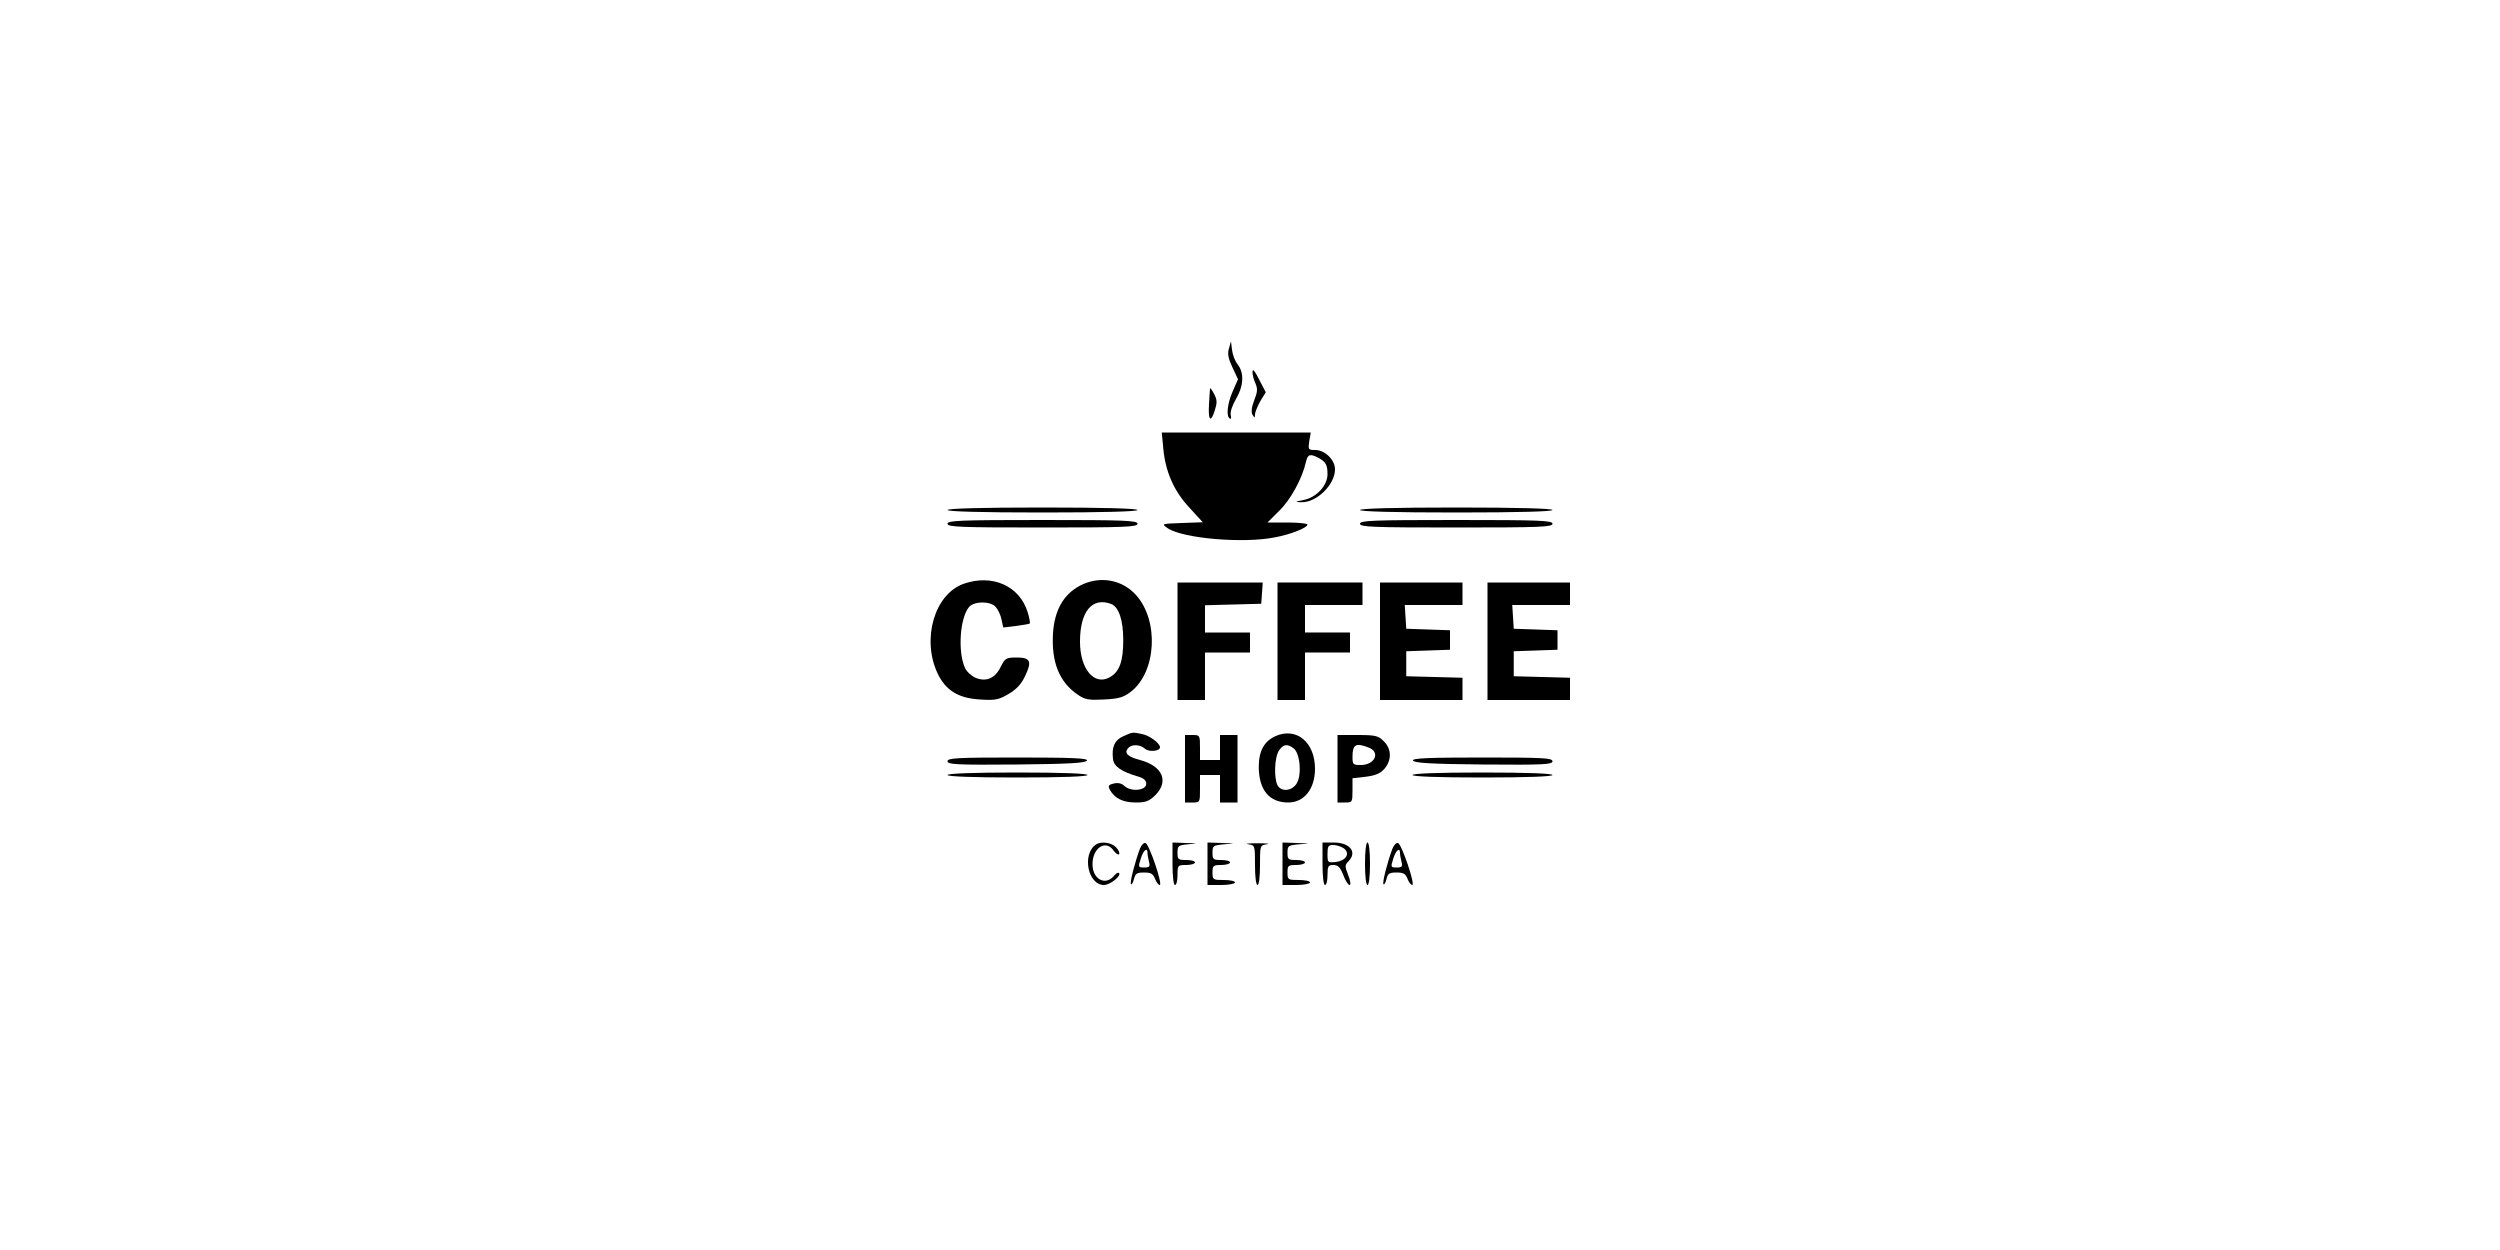 <?xml version="1.0" standalone="no"?>
<!DOCTYPE svg PUBLIC "-//W3C//DTD SVG 20010904//EN"
 "http://www.w3.org/TR/2001/REC-SVG-20010904/DTD/svg10.dtd">
<svg version="1.0" xmlns="http://www.w3.org/2000/svg"
 width="400pt" height="200pt" viewBox="0 0 500 500"
 preserveAspectRatio="xMidYMid meet">

<g transform="translate(0,500) scale(0.1,-0.1)"
fill="#000000" stroke="none">
<path d="M2416 3607 c-7 -22 -3 -41 14 -77 l22 -47 -21 -48 c-22 -50 -27 -100
-12 -109 5 -4 7 3 4 14 -3 11 6 39 21 64 31 53 33 104 7 138 -11 13 -21 40
-23 59 l-4 34 -8 -28z"/>
<path d="M2510 3512 c0 -11 5 -32 12 -46 9 -21 8 -34 -5 -67 -11 -28 -13 -47
-7 -58 9 -14 9 -14 10 1 0 9 10 33 21 53 l22 36 -27 52 c-17 34 -26 44 -26 29z"/>
<path d="M2340 3445 c-1 -5 -2 -34 -4 -63 -4 -64 7 -75 23 -24 10 31 10 42 -3
67 -9 17 -16 26 -16 20z"/>
<path d="M2153 3208 c8 -93 42 -172 105 -239 l53 -58 -83 -3 c-83 -3 -83 -3
-57 -21 61 -41 304 -62 431 -36 62 12 128 38 128 51 0 4 -36 8 -80 8 l-80 0
48 48 c45 44 91 128 106 195 7 30 16 33 49 16 30 -16 37 -28 37 -66 0 -45 -44
-93 -96 -103 -35 -7 -36 -8 -9 -9 61 -2 135 70 135 132 0 37 -40 77 -79 77
-28 0 -29 2 -24 35 l6 35 -298 0 -298 0 6 -62z"/>
<path d="M1290 2960 c0 -6 133 -10 380 -10 247 0 380 4 380 10 0 6 -133 10
-380 10 -247 0 -380 -4 -380 -10z"/>
<path d="M2940 2960 c0 -6 135 -10 385 -10 250 0 385 4 385 10 0 6 -135 10
-385 10 -250 0 -385 -4 -385 -10z"/>
<path d="M1290 2905 c0 -13 49 -15 380 -15 331 0 380 2 380 15 0 13 -49 15
-380 15 -331 0 -380 -2 -380 -15z"/>
<path d="M2940 2905 c0 -13 49 -15 385 -15 336 0 385 2 385 15 0 13 -49 15
-385 15 -336 0 -385 -2 -385 -15z"/>
<path d="M1355 2665 c-117 -41 -169 -221 -105 -358 33 -69 83 -100 171 -105
60 -4 74 -1 113 22 31 18 51 39 66 71 29 60 22 75 -34 75 -41 0 -46 -3 -63
-37 -22 -46 -58 -62 -101 -44 -16 7 -35 24 -42 39 -30 66 -20 203 17 245 22
23 85 23 106 -1 9 -10 20 -33 23 -50 l7 -32 51 6 c28 4 53 8 55 10 2 2 -1 22
-8 44 -32 106 -141 155 -256 115z"/>
<path d="M1819 2657 c-65 -35 -101 -98 -107 -190 -7 -115 25 -195 98 -245 30
-21 45 -23 106 -20 58 3 77 8 106 30 104 79 115 285 22 388 -57 63 -147 78
-225 37z m126 -73 c30 -12 48 -64 48 -144 0 -86 -15 -127 -54 -149 -62 -35
-119 33 -119 142 0 121 48 180 125 151z"/>
<path d="M2210 2435 l0 -235 55 0 55 0 0 95 0 95 90 0 90 0 0 40 0 40 -90 0
-90 0 0 55 0 54 113 3 112 3 3 43 3 42 -170 0 -171 0 0 -235z"/>
<path d="M2610 2435 l0 -235 55 0 55 0 0 95 0 95 90 0 90 0 0 40 0 40 -90 0
-90 0 0 55 0 55 115 0 115 0 0 45 0 45 -170 0 -170 0 0 -235z"/>
<path d="M3020 2435 l0 -235 165 0 165 0 0 45 0 44 -112 3 -113 3 0 50 0 50
88 3 87 3 0 39 0 39 -87 3 -88 3 -3 48 -3 47 115 0 116 0 0 45 0 45 -165 0
-165 0 0 -235z"/>
<path d="M3450 2435 l0 -235 165 0 165 0 0 45 0 44 -112 3 -113 3 0 50 0 50
88 3 87 3 0 39 0 39 -87 3 -88 3 -3 48 -3 47 115 0 116 0 0 45 0 45 -165 0
-165 0 0 -235z"/>
<path d="M1993 2055 c-34 -15 -47 -42 -41 -91 3 -30 34 -51 103 -71 20 -6 30
-15 30 -28 0 -27 -59 -33 -86 -10 -12 12 -27 15 -44 11 -21 -5 -24 -9 -15 -26
18 -33 52 -50 103 -50 40 0 53 5 78 29 56 56 29 117 -61 141 -50 13 -64 28
-48 47 14 17 48 16 68 -2 16 -14 60 -10 60 6 0 16 -42 47 -72 53 -39 8 -37 8
-75 -9z"/>
<path d="M2603 2056 c-47 -21 -68 -60 -68 -125 1 -91 42 -141 118 -141 64 0
107 55 107 135 0 106 -74 167 -157 131z m71 -49 c27 -20 34 -108 12 -142 -20
-30 -61 -33 -76 -6 -15 30 -12 113 6 139 17 25 33 28 58 9z"/>
<path d="M2240 1925 l0 -135 30 0 c30 0 30 1 30 55 l0 55 40 0 40 0 0 -55 0
-55 35 0 35 0 0 135 0 135 -35 0 -35 0 0 -50 0 -50 -40 0 -40 0 0 50 c0 49 -1
50 -30 50 l-30 0 0 -135z"/>
<path d="M2850 1925 l0 -135 30 0 c29 0 30 1 30 49 l0 48 53 6 c39 5 58 13 75
32 29 35 29 79 -3 110 -22 22 -32 25 -105 25 l-80 0 0 -135z m124 85 c49 -18
26 -70 -31 -70 -31 0 -33 2 -33 33 0 49 13 57 64 37z"/>
<path d="M1290 1955 c0 -13 35 -15 277 -13 210 2 277 6 281 16 3 9 -57 12
-277 12 -244 0 -281 -2 -281 -15z"/>
<path d="M3152 1958 c4 -10 71 -14 281 -16 242 -2 277 0 277 13 0 13 -37 15
-281 15 -220 0 -280 -3 -277 -12z"/>
<path d="M1290 1900 c0 -6 100 -10 280 -10 180 0 280 4 280 10 0 6 -100 10
-280 10 -180 0 -280 -4 -280 -10z"/>
<path d="M3150 1900 c0 -6 100 -10 280 -10 180 0 280 4 280 10 0 6 -100 10
-280 10 -180 0 -280 -4 -280 -10z"/>
<path d="M1884 1622 c-57 -38 -33 -162 32 -162 24 0 71 37 60 48 -4 3 -12 -1
-19 -10 -34 -43 -87 -16 -87 45 0 66 53 100 84 55 9 -12 19 -19 22 -15 4 4 -1
16 -11 27 -18 20 -60 26 -81 12z"/>
<path d="M2060 1606 c-20 -53 -42 -138 -36 -143 3 -3 8 6 12 21 5 22 12 26 40
26 28 0 36 -5 44 -25 5 -14 14 -25 19 -25 13 0 -42 163 -57 168 -7 2 -16 -8
-22 -22z m30 -18 c0 -7 3 -23 6 -35 5 -19 2 -23 -19 -23 -24 0 -25 1 -14 35
10 34 27 48 27 23z"/>
<path d="M2190 1545 c0 -50 4 -85 10 -85 6 0 10 18 10 40 0 39 1 40 35 40 19
0 35 5 35 10 0 6 -16 10 -35 10 -32 0 -35 2 -35 29 0 28 3 30 43 34 40 3 40 4
-10 5 l-53 2 0 -85z"/>
<path d="M2330 1545 l0 -85 55 0 c30 0 55 5 55 10 0 6 -20 10 -45 10 -43 0
-45 1 -45 30 0 28 3 30 35 30 19 0 35 5 35 10 0 6 -16 10 -35 10 -32 0 -35 2
-35 29 0 28 2 30 48 34 46 3 46 3 -10 5 l-58 2 0 -85z"/>
<path d="M2493 1623 c27 -4 27 -5 27 -84 0 -46 4 -79 10 -79 6 0 10 33 10 79
0 79 0 80 28 84 15 2 -2 4 -38 4 -36 0 -53 -2 -37 -4z"/>
<path d="M2630 1545 l0 -85 55 0 c30 0 55 5 55 10 0 6 -20 10 -45 10 -43 0
-45 1 -45 30 0 28 3 30 35 30 19 0 35 5 35 10 0 6 -16 10 -35 10 -32 0 -35 2
-35 29 0 28 2 30 48 34 46 3 46 3 -10 5 l-58 2 0 -85z"/>
<path d="M2790 1545 c0 -50 4 -85 10 -85 6 0 10 18 10 40 0 35 3 40 23 40 19
0 28 -9 40 -40 8 -22 20 -40 25 -40 6 0 4 17 -5 39 -14 36 -14 41 1 56 36 37
6 75 -60 75 l-44 0 0 -85z m86 61 c26 -20 8 -50 -35 -54 -30 -3 -31 -2 -31 32
0 31 3 36 23 36 13 0 32 -6 43 -14z"/>
<path d="M2960 1545 c0 -50 4 -85 10 -85 6 0 10 35 10 85 0 50 -4 85 -10 85
-6 0 -10 -35 -10 -85z"/>
<path d="M3070 1606 c-20 -53 -42 -138 -36 -143 3 -3 8 6 12 21 5 22 12 26 40
26 28 0 36 -5 44 -25 5 -14 14 -25 19 -25 13 0 -42 163 -57 168 -7 2 -16 -8
-22 -22z m30 -18 c0 -7 3 -23 6 -35 5 -19 2 -23 -19 -23 -24 0 -25 1 -14 35
10 34 27 48 27 23z"/>
</g>
</svg>
